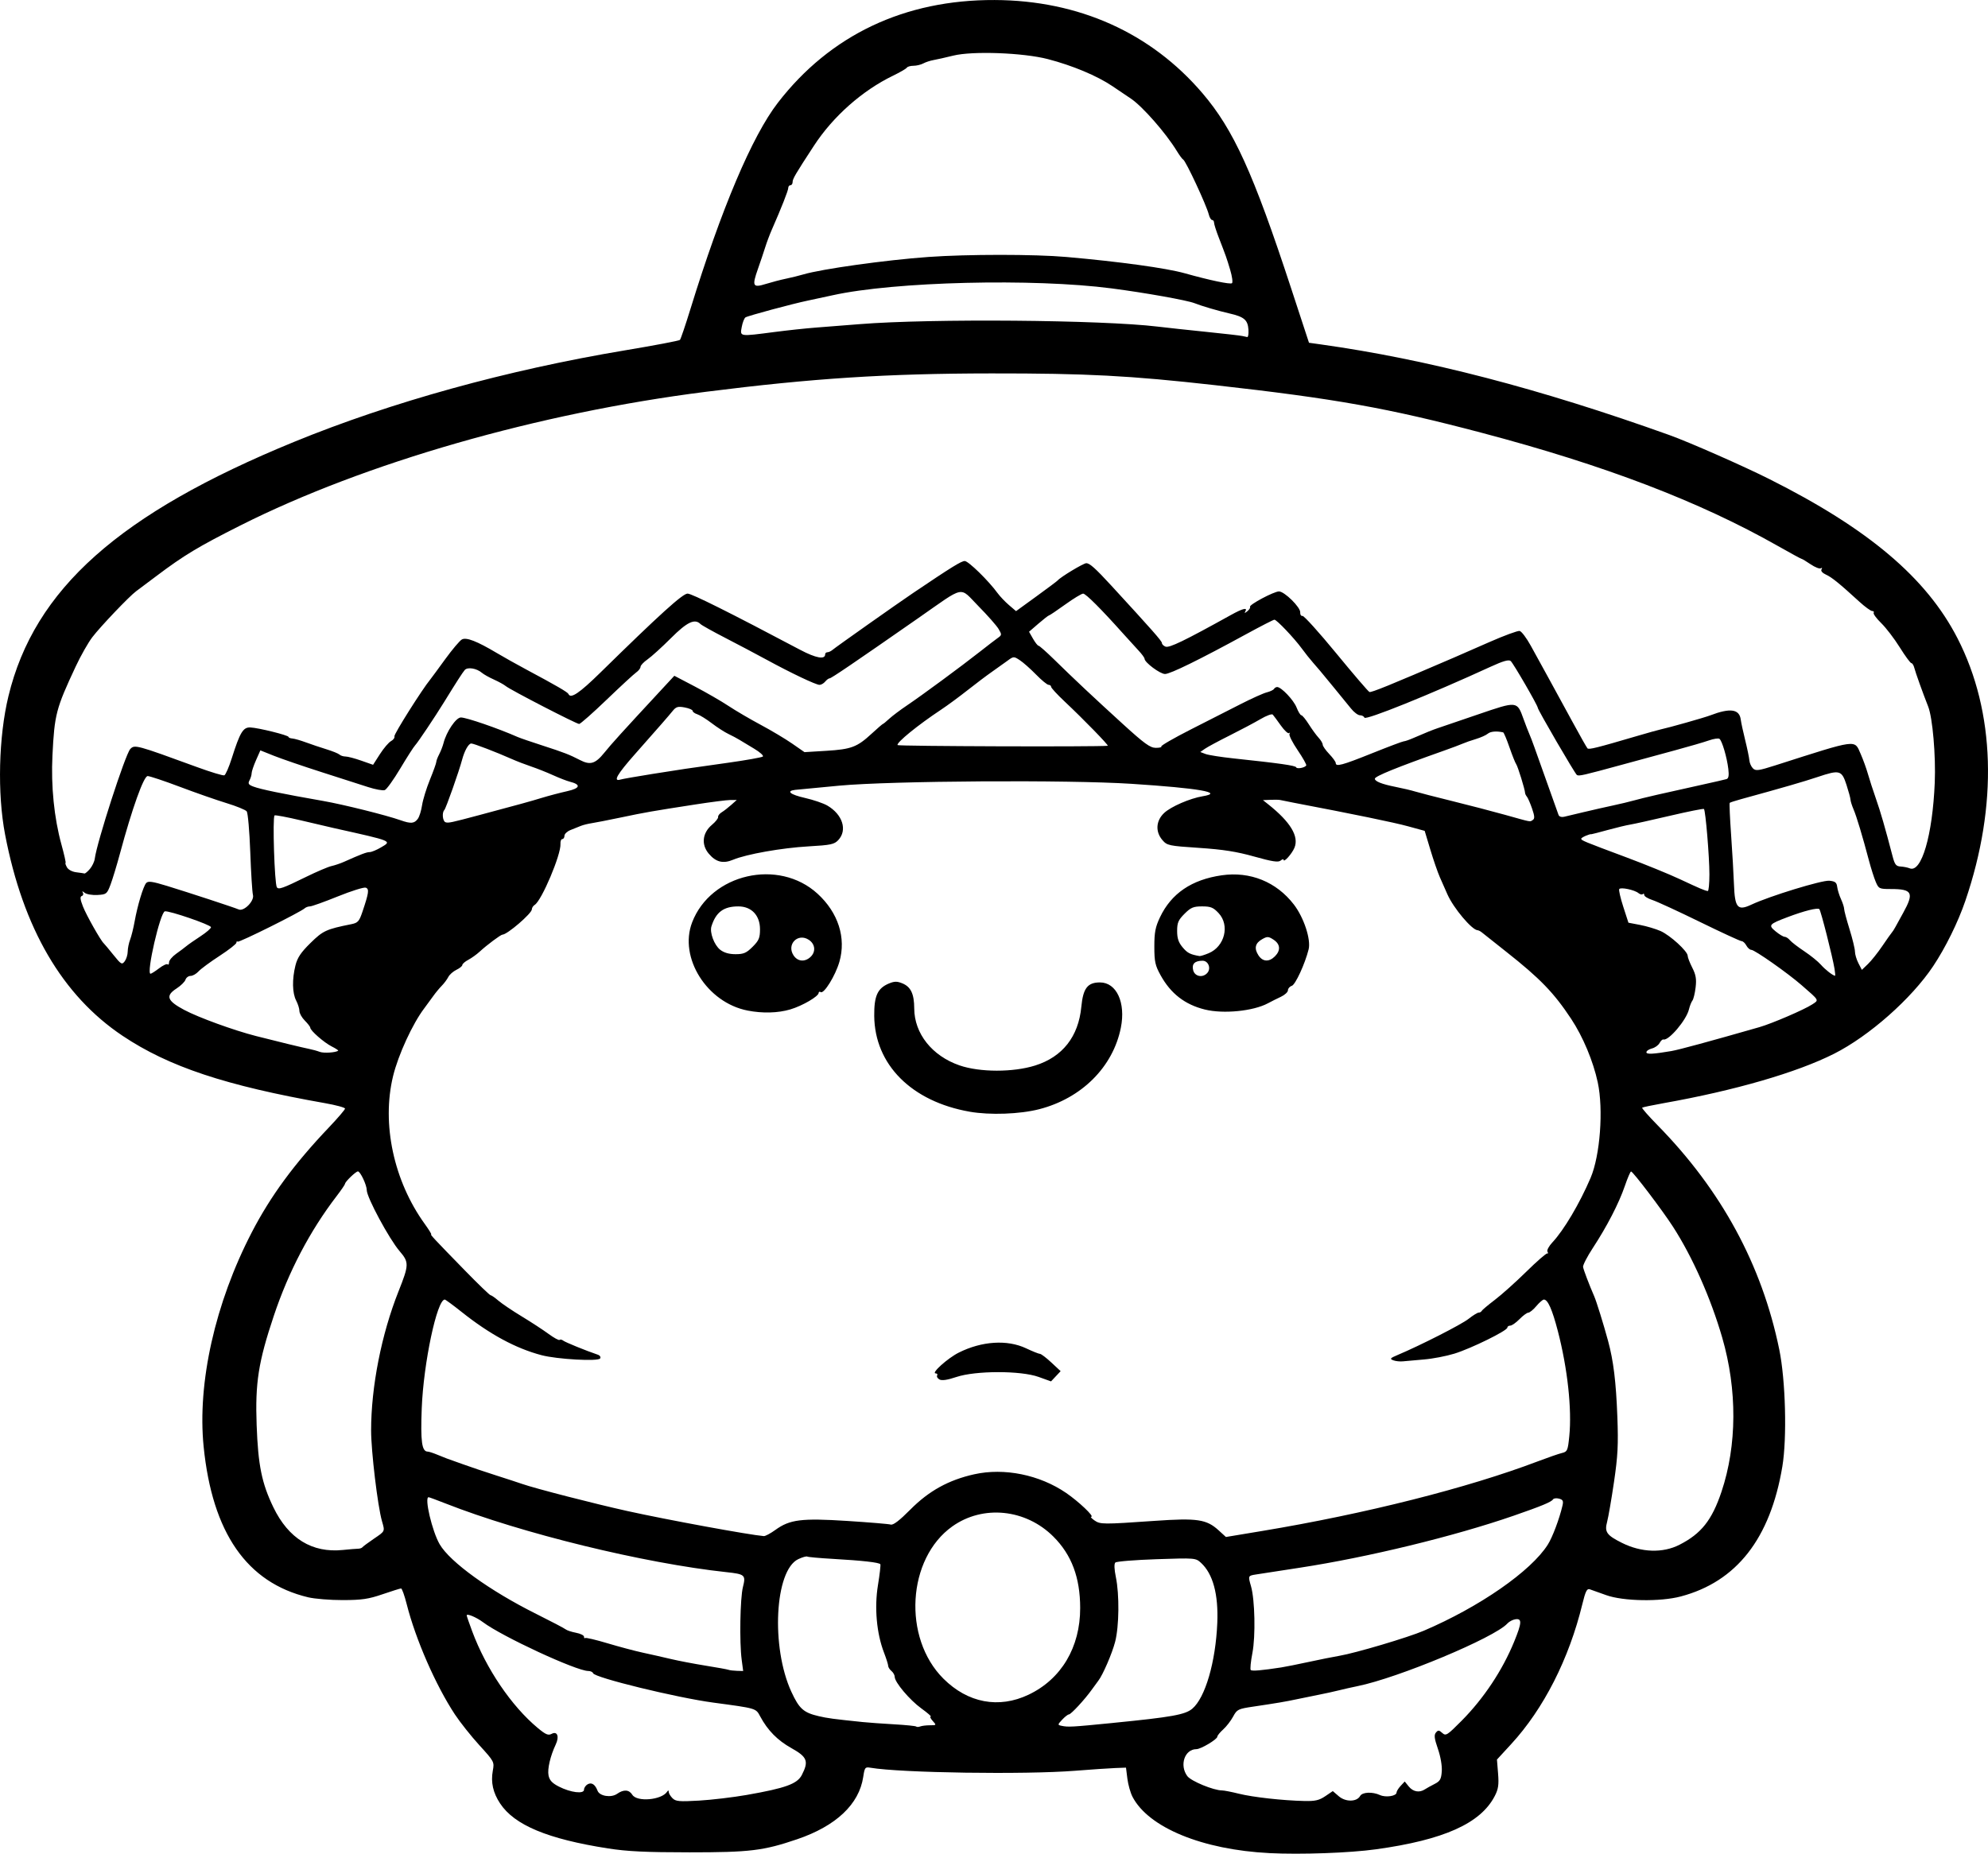 <?xml version="1.0" encoding="UTF-8" standalone="no"?>
<!-- Created with Inkscape (http://www.inkscape.org/) -->

<svg
   width="242.104mm"
   height="225.797mm"
   viewBox="0 0 242.104 225.797"
   version="1.1"
   id="svg5"
   xml:space="preserve"
   xmlns="http://www.w3.org/2000/svg"
   xmlns:svg="http://www.w3.org/2000/svg"><defs
     id="defs2" /><g
     id="layer1"
     transform="translate(65.177,-34.307)"><path
       style="fill:#000000;stroke-width:0.265"
       d="m 89.422,260.033 c -8.17,-0.409 -14.743,-3.115 -16.683,-6.867 -0.25,-0.483 -0.53,-1.478 -0.622,-2.211 l -0.168,-1.333 -1.317,0.049 c -0.725,0.027 -2.919,0.176 -4.876,0.331 -6.106,0.484 -21.242,0.261 -24.922,-0.368 -0.654,-0.112 -0.711,-0.039 -0.885,1.119 -0.5,3.331 -3.31,5.981 -8.057,7.595 -4.099,1.394 -5.739,1.593 -13.113,1.591 -5.309,-0.002 -7.574,-0.111 -9.922,-0.478 -7.337,-1.147 -11.383,-2.835 -13.131,-5.477 -0.86,-1.299 -1.146,-2.575 -0.89,-3.973 0.2,-1.093 0.182,-1.127 -1.634,-3.119 -1.01,-1.108 -2.352,-2.798 -2.983,-3.755 -2.338,-3.548 -4.782,-9.142 -5.865,-13.423 -0.267,-1.055 -0.576,-1.918 -0.686,-1.918 -0.11,0 -1.126,0.318 -2.256,0.706 -1.709,0.587 -2.525,0.707 -4.834,0.712 -1.528,0.003 -3.433,-0.15 -4.233,-0.342 -7.462,-1.785 -11.662,-7.842 -12.722,-18.348 -0.784,-7.774 1.399,-17.497 5.862,-26.107 2.299,-4.434 5.176,-8.348 9.399,-12.785 1.077,-1.131 1.958,-2.161 1.958,-2.288 0,-0.127 -1.101,-0.425 -2.447,-0.663 -12.092,-2.134 -19.012,-4.436 -24.638,-8.199 -7.346,-4.912 -12.13,-13.11 -14.316,-24.532 -0.955,-4.987 -0.787,-11.892 0.41,-16.841 3.152,-13.04 13.486,-22.243 34.775,-30.972 11.841,-4.855 25.971,-8.763 40.349,-11.161 3.565,-0.595 6.56,-1.164 6.655,-1.265 0.095,-0.101 0.668,-1.791 1.274,-3.755 3.775,-12.246 7.515,-21.073 10.65,-25.133 6.38,-8.263 15.44,-12.558 26.4,-12.513 10.227,0.041 19.019,3.985 25.309,11.352 3.795,4.445 6.185,9.705 10.803,23.781 l 2.17,6.615 1.43,0.2 c 12.925,1.81 26.628,5.373 42.44,11.036 2.41,0.863 8.947,3.74 12.171,5.357 12.078,6.056 19.153,12.04 22.932,19.395 4.603,8.959 4.944,20.324 0.96,31.989 -0.89,2.606 -2.41,5.692 -3.919,7.958 -2.638,3.959 -7.781,8.506 -12.073,10.673 -4.515,2.28 -12.09,4.477 -20.733,6.013 -1.382,0.246 -2.567,0.495 -2.632,0.553 -0.065,0.059 0.784,1.026 1.886,2.149 7.765,7.914 12.694,17.002 14.81,27.308 0.77,3.748 0.954,10.787 0.374,14.258 -1.466,8.768 -5.569,14.019 -12.364,15.822 -2.51,0.666 -7.024,0.587 -9.086,-0.159 -0.873,-0.316 -1.778,-0.637 -2.01,-0.715 -0.337,-0.112 -0.518,0.254 -0.893,1.798 -1.619,6.672 -4.71,12.757 -8.665,17.056 l -1.737,1.889 0.136,1.697 c 0.11,1.371 0.033,1.898 -0.402,2.741 -1.72,3.339 -6.204,5.351 -14.475,6.494 -3.219,0.445 -9.128,0.656 -12.965,0.464 z m -63.632,-7.091 c 4.695,-0.823 6.124,-1.341 6.68,-2.421 0.865,-1.68 0.668,-2.194 -1.253,-3.268 -1.71,-0.956 -2.9,-2.163 -3.815,-3.871 -0.539,-1.005 -0.427,-0.972 -5.713,-1.682 -4.474,-0.601 -14.458,-3.041 -14.637,-3.577 -0.05,-0.151 -0.317,-0.275 -0.593,-0.275 -1.434,0 -10.511,-4.208 -12.816,-5.942 -0.8,-0.601 -1.984,-1.096 -1.984,-0.829 0,0.079 0.3,0.95 0.668,1.936 1.702,4.569 4.782,9.111 7.983,11.776 0.972,0.809 1.28,0.939 1.696,0.716 0.686,-0.367 0.954,0.325 0.5,1.289 -0.666,1.414 -1.036,3 -0.88,3.778 0.118,0.59 0.439,0.938 1.248,1.352 1.444,0.739 3.073,0.941 3.073,0.381 0,-0.225 0.2,-0.52 0.445,-0.657 0.479,-0.268 0.912,0.017 1.206,0.793 0.248,0.656 1.653,0.878 2.371,0.375 0.805,-0.564 1.464,-0.524 1.861,0.113 0.565,0.905 3.557,0.644 4.234,-0.37 0.138,-0.206 0.196,-0.2 0.198,0.021 0.002,0.172 0.208,0.516 0.457,0.765 0.393,0.393 0.824,0.432 3.241,0.292 1.533,-0.089 4.157,-0.401 5.831,-0.694 z m 70.428,0.159 0.916,-0.622 0.736,0.633 c 0.826,0.711 2.185,0.692 2.592,-0.035 0.27,-0.483 1.487,-0.54 2.422,-0.114 0.712,0.324 2.016,0.121 2.016,-0.314 0,-0.149 0.224,-0.511 0.497,-0.805 l 0.497,-0.534 0.495,0.611 c 0.522,0.645 1.29,0.784 1.95,0.351 0.218,-0.143 0.754,-0.441 1.191,-0.661 0.67,-0.339 0.807,-0.579 0.876,-1.54 0.048,-0.671 -0.145,-1.795 -0.472,-2.74 -0.432,-1.249 -0.486,-1.684 -0.243,-1.977 0.268,-0.323 0.377,-0.317 0.777,0.045 0.433,0.392 0.597,0.287 2.372,-1.505 2.686,-2.713 4.959,-6.138 6.382,-9.619 0.937,-2.292 0.97,-2.841 0.164,-2.729 -0.327,0.045 -0.774,0.28 -0.992,0.521 -1.557,1.719 -13.301,6.626 -18.256,7.629 -0.655,0.132 -1.667,0.361 -2.249,0.507 -0.582,0.147 -1.713,0.394 -2.514,0.551 -0.8,0.156 -1.991,0.399 -2.646,0.54 -1.336,0.287 -2.415,0.47 -5.271,0.893 -1.857,0.275 -1.991,0.341 -2.462,1.217 -0.274,0.509 -0.819,1.214 -1.211,1.566 -0.392,0.352 -0.713,0.747 -0.713,0.879 0,0.323 -2.006,1.521 -2.55,1.522 -1.429,0.004 -2.087,1.957 -1.106,3.281 0.456,0.615 3.204,1.747 4.24,1.747 0.242,0 1.163,0.18 2.045,0.4 1.712,0.426 5.332,0.829 7.984,0.887 1.299,0.029 1.797,-0.086 2.533,-0.586 z m -48.14,-8.639 c 0.796,0 0.803,-0.011 0.334,-0.529 -0.263,-0.291 -0.373,-0.529 -0.243,-0.529 0.13,0 -0.382,-0.446 -1.137,-0.992 -1.427,-1.031 -3.25,-3.194 -3.25,-3.854 0,-0.209 -0.179,-0.529 -0.397,-0.71 -0.218,-0.181 -0.397,-0.461 -0.397,-0.623 0,-0.161 -0.23,-0.891 -0.511,-1.621 -0.901,-2.343 -1.182,-5.476 -0.735,-8.207 0.214,-1.31 0.346,-2.457 0.292,-2.549 -0.128,-0.219 -2.182,-0.451 -5.793,-0.656 -1.601,-0.091 -2.998,-0.217 -3.106,-0.28 -0.108,-0.063 -0.602,0.078 -1.1,0.314 -2.864,1.359 -3.346,10.725 -0.833,16.165 0.95,2.057 1.482,2.531 3.318,2.959 1.095,0.255 1.733,0.341 5.348,0.717 0.686,0.071 2.408,0.196 3.828,0.276 1.42,0.081 2.639,0.203 2.708,0.273 0.07,0.07 0.292,0.064 0.493,-0.014 0.201,-0.077 0.732,-0.141 1.179,-0.141 z m 22.295,-0.289 c 7.137,-0.706 8.783,-1 9.644,-1.725 1.582,-1.331 2.853,-5.687 3.051,-10.456 0.145,-3.49 -0.528,-5.974 -1.979,-7.311 -0.654,-0.603 -0.714,-0.608 -5.424,-0.448 -2.619,0.089 -4.876,0.271 -5.014,0.406 -0.159,0.155 -0.134,0.812 0.066,1.782 0.44,2.13 0.397,5.98 -0.088,7.866 -0.363,1.412 -1.504,4.054 -2.052,4.752 -0.114,0.146 -0.471,0.634 -0.794,1.086 -0.857,1.201 -2.535,3.015 -2.788,3.015 -0.121,0 -0.489,0.287 -0.818,0.638 -0.556,0.592 -0.564,0.645 -0.112,0.741 0.852,0.18 1.183,0.162 6.307,-0.344 z m -10.285,-3.438 c 3.983,-1.895 6.288,-5.769 6.282,-10.56 -0.004,-3.712 -1.039,-6.472 -3.257,-8.69 -3.375,-3.376 -8.579,-3.903 -12.313,-1.249 -5.504,3.913 -6.071,13.577 -1.089,18.544 2.981,2.971 6.748,3.681 10.377,1.955 z m -34.942,-4.27 c -0.281,-2.121 -0.189,-7.484 0.152,-8.838 0.37,-1.469 0.254,-1.574 -2.004,-1.817 -10.071,-1.086 -24.953,-4.726 -34.222,-8.371 -1.059,-0.416 -1.982,-0.757 -2.051,-0.757 -0.546,0 0.429,4.15 1.345,5.729 1.257,2.166 6.12,5.674 11.759,8.485 1.819,0.907 3.432,1.753 3.585,1.88 0.153,0.127 0.718,0.314 1.257,0.416 0.539,0.101 0.979,0.317 0.979,0.48 0,0.163 0.061,0.235 0.136,0.161 0.075,-0.075 1.295,0.211 2.712,0.636 1.417,0.425 3.35,0.939 4.296,1.143 0.946,0.204 2.494,0.554 3.44,0.779 0.946,0.224 2.851,0.588 4.233,0.809 1.382,0.221 2.633,0.448 2.778,0.505 0.146,0.057 0.607,0.113 1.026,0.125 l 0.762,0.021 -0.183,-1.383 z m 65.732,0.946 c 0.509,-0.079 1.998,-0.376 3.307,-0.661 1.31,-0.285 2.997,-0.623 3.751,-0.751 1.973,-0.336 8.348,-2.229 10.272,-3.051 6.796,-2.903 13.062,-7.253 15.109,-10.49 0.573,-0.905 1.413,-3.139 1.789,-4.753 0.132,-0.568 0.054,-0.726 -0.421,-0.85 -0.321,-0.084 -0.651,-0.043 -0.734,0.092 -0.194,0.314 -1.398,0.813 -4.801,1.991 -7.245,2.508 -17.748,5.062 -26.023,6.33 -2.474,0.379 -4.885,0.751 -5.358,0.826 -0.962,0.154 -0.963,0.155 -0.594,1.438 0.473,1.646 0.565,6.072 0.169,8.123 -0.203,1.049 -0.294,1.982 -0.203,2.075 0.152,0.154 1.332,0.053 3.737,-0.318 z m -112.448,-14.455 c 0.218,-0.002 0.456,-0.083 0.529,-0.18 0.073,-0.097 0.698,-0.561 1.389,-1.031 1.395,-0.949 1.36,-0.872 0.992,-2.152 -0.522,-1.819 -1.323,-8.513 -1.322,-11.045 0.002,-5.332 1.26,-11.717 3.339,-16.946 1.286,-3.234 1.294,-3.538 0.125,-4.902 -1.266,-1.478 -3.992,-6.541 -3.993,-7.417 -7.2e-4,-0.624 -0.784,-2.289 -1.077,-2.289 -0.255,0 -1.569,1.264 -1.569,1.509 0,0.089 -0.464,0.768 -1.032,1.509 -3.254,4.248 -5.84,9.18 -7.645,14.58 -1.878,5.618 -2.277,8.159 -2.088,13.309 0.179,4.902 0.625,7.089 2.039,10.013 1.845,3.813 4.718,5.577 8.461,5.194 0.8,-0.082 1.634,-0.15 1.852,-0.153 z m 160.927,-0.484 c 2.651,-1.352 3.951,-2.993 5.112,-6.451 1.898,-5.654 1.93,-12.442 0.089,-18.785 -1.398,-4.817 -3.61,-9.802 -5.988,-13.494 -1.295,-2.011 -4.87,-6.723 -5.112,-6.738 -0.082,-0.005 -0.425,0.794 -0.762,1.777 -0.722,2.108 -2.173,4.917 -3.903,7.558 -0.685,1.046 -1.216,2.08 -1.18,2.298 0.059,0.358 0.762,2.207 1.359,3.572 0.275,0.629 1.132,3.389 1.684,5.424 0.662,2.441 0.971,4.969 1.133,9.26 0.128,3.391 0.057,4.765 -0.41,7.938 -0.311,2.11 -0.688,4.295 -0.839,4.855 -0.332,1.233 -0.054,1.627 1.808,2.557 2.366,1.183 4.973,1.268 7.008,0.23 z M 29.251,220.665 c 1.756,-1.272 3.173,-1.449 8.738,-1.094 2.676,0.171 5.067,0.37 5.312,0.443 0.301,0.089 1.074,-0.502 2.381,-1.822 2.257,-2.278 4.666,-3.61 7.787,-4.304 3.658,-0.814 7.958,0.06 11.192,2.274 1.53,1.048 3.483,2.901 3.057,2.901 -0.134,0 0.039,0.197 0.383,0.439 0.712,0.499 1.019,0.501 7.339,0.061 5.186,-0.362 6.316,-0.194 7.793,1.155 l 0.886,0.809 4.37,-0.726 c 12.591,-2.091 25.073,-5.243 33.607,-8.485 1.237,-0.47 2.564,-0.929 2.95,-1.021 0.652,-0.155 0.714,-0.297 0.889,-2.044 0.33,-3.286 -0.212,-8.267 -1.394,-12.81 -0.684,-2.63 -1.218,-3.836 -1.699,-3.836 -0.138,0 -0.552,0.357 -0.919,0.794 -0.367,0.437 -0.806,0.797 -0.975,0.801 -0.169,0.004 -0.654,0.361 -1.079,0.794 -0.424,0.433 -0.93,0.786 -1.124,0.786 -0.194,0 -0.353,0.109 -0.353,0.242 0,0.374 -4.414,2.544 -6.447,3.17 -0.999,0.307 -2.666,0.627 -3.704,0.71 -1.038,0.083 -2.185,0.185 -2.548,0.227 -0.364,0.042 -0.9,-0.014 -1.191,-0.125 -0.461,-0.175 -0.393,-0.259 0.529,-0.648 2.795,-1.18 7.772,-3.715 8.635,-4.399 0.531,-0.421 1.088,-0.765 1.237,-0.765 0.149,0 0.31,-0.089 0.359,-0.198 0.049,-0.109 0.769,-0.716 1.602,-1.349 0.833,-0.633 2.559,-2.179 3.836,-3.435 1.278,-1.256 2.421,-2.254 2.541,-2.216 0.12,0.037 0.136,-0.064 0.036,-0.226 -0.1,-0.162 0.172,-0.671 0.603,-1.131 1.396,-1.488 3.313,-4.727 4.647,-7.848 1.163,-2.722 1.584,-8.329 0.874,-11.642 -0.551,-2.574 -1.804,-5.567 -3.235,-7.729 -2.114,-3.195 -3.781,-4.919 -7.906,-8.175 -1.455,-1.149 -2.79,-2.208 -2.965,-2.353 -0.176,-0.145 -0.414,-0.268 -0.529,-0.273 -0.691,-0.031 -2.932,-2.696 -3.671,-4.365 -0.255,-0.577 -0.674,-1.525 -0.93,-2.107 -0.256,-0.582 -0.775,-2.087 -1.153,-3.345 l -0.688,-2.287 -2.043,-0.56 c -1.698,-0.466 -6.564,-1.468 -13.949,-2.875 -0.728,-0.139 -1.442,-0.283 -1.587,-0.32 -0.146,-0.038 -0.681,-0.05 -1.191,-0.028 l -0.926,0.04 0.661,0.526 c 2.689,2.137 3.748,3.895 3.176,5.274 -0.309,0.746 -1.324,1.871 -1.324,1.467 0,-0.113 -0.165,-0.069 -0.367,0.099 -0.282,0.234 -1.022,0.121 -3.212,-0.494 -2.14,-0.601 -3.802,-0.862 -6.711,-1.055 -3.681,-0.244 -3.894,-0.289 -4.461,-0.943 -0.887,-1.023 -0.801,-2.369 0.211,-3.315 0.826,-0.772 3.144,-1.776 4.69,-2.033 2.652,-0.44 -0.433,-0.978 -8.672,-1.513 -7.736,-0.502 -29.206,-0.367 -35.586,0.224 -2.619,0.243 -5.034,0.473 -5.365,0.512 -1.155,0.136 -0.622,0.575 1.204,0.989 1.012,0.23 2.23,0.646 2.708,0.926 1.861,1.09 2.463,2.996 1.329,4.204 -0.489,0.521 -0.917,0.611 -3.631,0.766 -3.248,0.186 -7.551,0.948 -9.172,1.625 -1.229,0.513 -2.101,0.295 -2.976,-0.745 -0.929,-1.105 -0.77,-2.525 0.393,-3.504 0.447,-0.376 0.786,-0.806 0.753,-0.955 -0.033,-0.149 0.165,-0.409 0.44,-0.577 0.275,-0.168 0.798,-0.574 1.163,-0.901 l 0.664,-0.595 -0.766,0.001 c -0.421,8e-4 -2.374,0.25 -4.338,0.555 -5.299,0.821 -5.963,0.937 -8.996,1.573 -1.528,0.32 -3.135,0.635 -3.572,0.7 -0.437,0.065 -1.032,0.214 -1.323,0.331 -0.291,0.117 -0.857,0.345 -1.257,0.505 -0.4,0.161 -0.728,0.473 -0.728,0.694 0,0.221 -0.118,0.403 -0.262,0.403 -0.144,0 -0.245,0.268 -0.224,0.595 0.082,1.288 -2.293,6.904 -3.138,7.421 -0.19,0.116 -0.346,0.361 -0.346,0.543 0,0.494 -3.005,3.081 -3.579,3.081 -0.207,0 -1.915,1.275 -2.771,2.068 -0.364,0.337 -0.989,0.786 -1.389,0.999 -0.4,0.212 -0.728,0.496 -0.728,0.63 0,0.134 -0.324,0.399 -0.72,0.589 -0.396,0.19 -0.842,0.585 -0.992,0.879 -0.15,0.294 -0.51,0.775 -0.801,1.07 -0.291,0.295 -0.767,0.873 -1.058,1.285 -0.291,0.412 -0.767,1.062 -1.058,1.445 -1.428,1.876 -3.181,5.687 -3.809,8.281 -1.409,5.816 0.086,12.772 3.872,18.011 0.499,0.691 0.848,1.257 0.774,1.257 -0.159,0 0.342,0.536 4.163,4.453 1.586,1.626 2.966,2.955 3.068,2.955 0.101,0 0.53,0.298 0.953,0.662 0.423,0.364 1.702,1.228 2.842,1.918 1.14,0.691 2.61,1.651 3.267,2.134 0.657,0.483 1.261,0.811 1.342,0.73 0.082,-0.081 0.278,-0.043 0.437,0.084 0.251,0.202 2.797,1.239 4.208,1.714 0.274,0.092 0.4,0.291 0.293,0.463 -0.236,0.381 -5.249,0.1 -7.141,-0.401 -3.147,-0.833 -6.293,-2.535 -9.712,-5.254 -1.052,-0.837 -1.982,-1.521 -2.066,-1.521 -0.951,-0.002 -2.591,7.735 -2.806,13.24 -0.158,4.057 0.011,5.281 0.729,5.281 0.145,0 0.679,0.173 1.186,0.385 0.507,0.212 1.009,0.412 1.116,0.446 0.106,0.033 0.968,0.341 1.913,0.684 0.946,0.343 2.791,0.965 4.101,1.382 1.31,0.417 2.738,0.884 3.175,1.038 1.554,0.547 8.796,2.413 12.832,3.306 4.793,1.061 14.857,2.91 16.605,3.051 0.183,0.015 0.817,-0.324 1.409,-0.752 z m 19.981,-18.325 c -0.239,-0.134 -0.365,-0.355 -0.281,-0.491 0.084,-0.137 0.003,-0.248 -0.18,-0.248 -0.6,0 1.462,-1.856 2.816,-2.534 2.807,-1.406 5.91,-1.604 8.197,-0.522 0.785,0.371 1.544,0.675 1.686,0.675 0.142,0 0.768,0.474 1.389,1.054 l 1.131,1.054 -0.585,0.623 -0.585,0.623 -1.516,-0.545 c -2.173,-0.781 -7.673,-0.775 -10.016,0.011 -1.093,0.367 -1.763,0.465 -2.056,0.301 z m 3.678,-32.618 c -7.079,-1.242 -11.562,-5.739 -11.621,-11.658 -0.024,-2.439 0.396,-3.372 1.78,-3.954 0.671,-0.282 0.993,-0.287 1.634,-0.026 1.044,0.425 1.45,1.28 1.458,3.066 0.014,3.06 2.176,5.778 5.512,6.93 2.475,0.854 6.526,0.861 9.216,0.015 3.334,-1.048 5.274,-3.517 5.621,-7.152 0.216,-2.257 0.759,-2.968 2.268,-2.968 2.025,0 3.159,2.465 2.544,5.528 -0.96,4.78 -4.783,8.591 -9.946,9.916 -2.362,0.606 -6.001,0.736 -8.467,0.304 z M 25.849,157.398 c -4.939,-0.973 -8.378,-6.45 -6.739,-10.732 2.272,-5.938 10.533,-7.832 15.271,-3.501 2.527,2.31 3.512,5.385 2.662,8.311 -0.488,1.68 -1.875,3.925 -2.273,3.68 -0.136,-0.084 -0.248,-0.043 -0.248,0.092 0,0.422 -1.978,1.577 -3.449,2.014 -1.509,0.448 -3.395,0.498 -5.223,0.138 z m 7.659,-6.507 c 0.694,-0.628 0.609,-1.585 -0.188,-2.107 -1.333,-0.874 -2.735,0.557 -1.857,1.896 0.492,0.75 1.351,0.839 2.046,0.211 z m -7.03,-1.255 c 0.767,-0.767 0.9,-1.083 0.9,-2.137 0,-1.69 -1.037,-2.784 -2.639,-2.784 -1.789,0 -2.726,0.695 -3.275,2.428 -0.236,0.745 0.336,2.28 1.063,2.852 0.46,0.362 1.08,0.541 1.869,0.541 0.991,0 1.327,-0.145 2.081,-0.9 z m 55.073,7.641 c -2.432,-0.606 -4.149,-1.936 -5.385,-4.17 -0.663,-1.198 -0.764,-1.66 -0.765,-3.497 -7.9e-4,-1.735 0.123,-2.379 0.689,-3.572 1.375,-2.898 3.855,-4.584 7.518,-5.112 3.459,-0.498 6.657,0.797 8.784,3.558 1.219,1.583 2.1,4.263 1.798,5.467 -0.443,1.766 -1.612,4.301 -2.046,4.439 -0.26,0.082 -0.472,0.326 -0.472,0.542 0,0.216 -0.387,0.573 -0.86,0.794 -0.473,0.221 -1.177,0.574 -1.565,0.784 -1.776,0.963 -5.441,1.328 -7.695,0.766 z m 0.32,-4.48 c 0.464,-0.559 0.089,-1.469 -0.603,-1.464 -0.952,0.007 -1.33,0.392 -1.137,1.158 0.197,0.785 1.197,0.96 1.74,0.306 z m 8.213,-1.997 c 0.725,-0.725 0.663,-1.487 -0.163,-2.029 -0.62,-0.406 -0.764,-0.413 -1.387,-0.063 -0.859,0.482 -1.006,1.125 -0.45,1.973 0.515,0.786 1.287,0.832 2,0.119 z m -8.067,-0.381 c 1.955,-0.817 2.598,-3.401 1.214,-4.883 -0.648,-0.694 -0.961,-0.822 -2.011,-0.822 -1.061,0 -1.375,0.132 -2.143,0.9 -0.758,0.758 -0.9,1.088 -0.9,2.096 0,0.895 0.169,1.398 0.67,1.994 0.581,0.69 0.913,0.862 2.05,1.06 0.114,0.02 0.617,-0.135 1.119,-0.345 z m -106.01,11.872 c 0.05,-0.041 -0.307,-0.275 -0.794,-0.521 -0.928,-0.468 -2.604,-1.935 -2.604,-2.279 0,-0.11 -0.298,-0.498 -0.661,-0.862 -0.364,-0.364 -0.661,-0.891 -0.661,-1.172 0,-0.281 -0.178,-0.852 -0.395,-1.269 -0.475,-0.911 -0.51,-2.589 -0.089,-4.279 0.238,-0.954 0.662,-1.588 1.833,-2.737 1.528,-1.5 1.906,-1.675 4.976,-2.292 0.793,-0.16 0.954,-0.339 1.347,-1.504 0.782,-2.319 0.846,-2.775 0.411,-2.942 -0.218,-0.084 -1.749,0.395 -3.403,1.064 -1.653,0.669 -3.18,1.216 -3.393,1.216 -0.213,0 -0.501,0.103 -0.639,0.229 -0.521,0.475 -8.026,4.211 -8.17,4.067 -0.083,-0.083 -0.151,-0.027 -0.151,0.124 0,0.151 -0.926,0.876 -2.057,1.611 -1.131,0.735 -2.281,1.584 -2.555,1.886 -0.274,0.302 -0.709,0.55 -0.968,0.55 -0.259,0 -0.538,0.208 -0.622,0.463 -0.083,0.255 -0.575,0.737 -1.093,1.072 -1.374,0.888 -1.155,1.494 0.944,2.611 1.732,0.922 6.034,2.487 8.731,3.177 2.625,0.672 5.674,1.411 6.451,1.565 0.419,0.083 1.015,0.248 1.323,0.366 0.479,0.184 1.956,0.089 2.239,-0.145 z m 162.392,0.037 c 0.9,-0.154 4.627,-1.167 10.687,-2.905 1.526,-0.438 5.466,-2.133 6.433,-2.769 0.841,-0.553 0.913,-0.424 -1.301,-2.352 -1.701,-1.481 -5.706,-4.294 -6.115,-4.295 -0.177,-2.9e-4 -0.449,-0.239 -0.605,-0.53 -0.156,-0.291 -0.415,-0.529 -0.575,-0.529 -0.161,0 -2.448,-1.055 -5.084,-2.345 -2.635,-1.29 -5.238,-2.49 -5.784,-2.666 -0.546,-0.176 -0.992,-0.451 -0.992,-0.609 0,-0.158 -0.078,-0.21 -0.174,-0.114 -0.096,0.096 -0.331,0.044 -0.522,-0.114 -0.481,-0.399 -2.188,-0.758 -2.351,-0.494 -0.074,0.119 0.149,1.089 0.494,2.155 l 0.628,1.939 1.425,0.273 c 0.784,0.15 1.902,0.483 2.484,0.74 1.17,0.516 3.307,2.469 3.307,3.021 0,0.194 0.252,0.846 0.56,1.45 0.438,0.859 0.527,1.381 0.406,2.399 -0.085,0.715 -0.261,1.437 -0.391,1.604 -0.13,0.166 -0.321,0.653 -0.424,1.08 -0.311,1.297 -2.482,3.852 -3.107,3.657 -0.112,-0.035 -0.322,0.16 -0.469,0.433 -0.146,0.273 -0.566,0.572 -0.934,0.664 -0.368,0.092 -0.668,0.3 -0.668,0.462 0,0.271 0.838,0.229 3.071,-0.154 z m 19.838,-10.006 c -0.25,-1.515 -1.668,-7.091 -1.849,-7.272 -0.206,-0.206 -1.866,0.212 -3.884,0.977 -2.268,0.859 -2.361,0.972 -1.433,1.736 0.437,0.36 0.928,0.654 1.092,0.655 0.164,8e-4 0.453,0.187 0.641,0.415 0.189,0.227 0.975,0.833 1.748,1.346 0.773,0.513 1.682,1.25 2.021,1.637 0.517,0.591 1.411,1.291 1.724,1.351 0.045,0.009 0.019,-0.371 -0.059,-0.844 z m -204.042,-0.065 c 0.476,-0.363 0.944,-0.581 1.041,-0.485 0.096,0.096 0.175,-0.015 0.175,-0.248 0,-0.233 0.387,-0.697 0.86,-1.033 0.473,-0.335 1.038,-0.76 1.257,-0.944 0.218,-0.184 0.99,-0.721 1.714,-1.194 0.724,-0.473 1.298,-0.973 1.274,-1.11 -0.051,-0.296 -5.066,-2.018 -5.613,-1.928 -0.565,0.093 -2.293,7.603 -1.749,7.603 0.097,0 0.566,-0.297 1.042,-0.66 z m 209.873,-2.735 c 0.56,-0.825 1.079,-1.559 1.154,-1.632 0.075,-0.073 0.266,-0.37 0.424,-0.661 0.159,-0.291 0.585,-1.065 0.947,-1.72 1.357,-2.455 1.124,-2.91 -1.487,-2.91 -1.414,0 -1.492,-0.036 -1.845,-0.86 -0.202,-0.473 -0.573,-1.634 -0.824,-2.58 -0.81,-3.057 -1.516,-5.404 -1.882,-6.258 -0.197,-0.459 -0.366,-0.994 -0.375,-1.191 -0.01,-0.196 -0.231,-1.012 -0.491,-1.812 -0.577,-1.773 -0.833,-1.844 -3.483,-0.955 -1.704,0.571 -4.226,1.302 -9.343,2.706 -0.713,0.196 -1.34,0.399 -1.393,0.453 -0.053,0.053 0.023,1.812 0.171,3.907 0.147,2.096 0.303,4.793 0.346,5.994 0.103,2.892 0.44,3.289 2.123,2.498 2.211,-1.039 8.601,-3 9.497,-2.913 0.704,0.068 0.888,0.211 0.953,0.745 0.045,0.364 0.253,1.037 0.463,1.495 0.21,0.459 0.382,0.994 0.382,1.191 2e-5,0.196 0.296,1.309 0.657,2.474 0.362,1.164 0.659,2.39 0.661,2.725 0.002,0.335 0.192,0.973 0.423,1.418 l 0.419,0.809 0.743,-0.712 c 0.409,-0.392 1.201,-1.387 1.761,-2.212 z m -213.693,0.7 c 0.005,-0.391 0.136,-1.046 0.293,-1.455 0.157,-0.41 0.402,-1.4 0.546,-2.2 0.353,-1.967 1.052,-4.292 1.413,-4.699 0.235,-0.266 0.749,-0.195 2.532,0.351 2.629,0.805 8.141,2.615 8.736,2.868 0.642,0.273 1.929,-1.046 1.732,-1.774 -0.087,-0.32 -0.234,-2.666 -0.327,-5.213 -0.093,-2.547 -0.288,-4.78 -0.433,-4.963 -0.145,-0.183 -1.252,-0.634 -2.46,-1.003 -1.208,-0.369 -3.762,-1.261 -5.674,-1.983 -1.913,-0.722 -3.681,-1.312 -3.929,-1.312 -0.48,0 -1.893,3.951 -3.36,9.393 -0.392,1.455 -0.916,3.182 -1.163,3.836 -0.43,1.139 -0.5,1.193 -1.595,1.256 -0.63,0.036 -1.329,-0.083 -1.553,-0.265 -0.272,-0.22 -0.346,-0.227 -0.223,-0.022 0.102,0.169 0.043,0.355 -0.13,0.413 -0.231,0.077 -0.192,0.419 0.145,1.279 0.418,1.066 2.164,4.16 2.53,4.482 0.083,0.073 0.609,0.703 1.17,1.401 0.945,1.176 1.047,1.234 1.381,0.794 0.198,-0.261 0.364,-0.795 0.369,-1.186 z M 143,140.812 c -2.4e-4,-2.16 -0.469,-7.767 -0.665,-7.964 -0.063,-0.063 -1.934,0.311 -4.157,0.832 -2.223,0.521 -4.399,1.003 -4.835,1.072 -0.437,0.069 -1.66,0.363 -2.718,0.653 -1.059,0.291 -1.951,0.522 -1.984,0.514 -0.22,-0.052 -1.25,0.398 -1.25,0.546 0,0.215 0.225,0.308 5.556,2.299 2.256,0.842 5.173,2.034 6.482,2.648 2.442,1.145 3.028,1.393 3.373,1.43 0.109,0.011 0.198,-0.902 0.198,-2.03 z m -170.927,0.32 c 1.311,-0.643 2.711,-1.24 3.113,-1.329 0.402,-0.088 1.087,-0.32 1.524,-0.515 2.089,-0.935 2.757,-1.188 3.134,-1.188 0.224,0 0.843,-0.257 1.375,-0.57 1.356,-0.8 1.493,-0.744 -5.699,-2.346 -0.509,-0.113 -2.323,-0.538 -4.03,-0.943 -1.707,-0.405 -3.162,-0.678 -3.233,-0.607 -0.26,0.26 -0.002,8.29 0.28,8.747 0.197,0.318 0.714,0.136 3.536,-1.248 z m -26.301,-0.981 c 0.281,-0.327 0.548,-0.893 0.594,-1.257 0.247,-1.971 3.716,-12.696 4.317,-13.343 0.529,-0.57 0.716,-0.52 8.152,2.2 1.665,0.609 3.153,1.058 3.307,0.998 0.154,-0.06 0.559,-0.987 0.9,-2.06 1.013,-3.19 1.385,-3.808 2.271,-3.771 0.984,0.041 4.65,0.952 4.65,1.155 0,0.085 0.208,0.171 0.463,0.19 0.255,0.019 0.999,0.232 1.654,0.474 0.655,0.241 1.786,0.622 2.513,0.845 0.728,0.224 1.436,0.512 1.574,0.641 0.138,0.129 0.469,0.234 0.734,0.234 0.266,0 1.129,0.227 1.919,0.505 l 1.437,0.505 0.839,-1.307 c 0.461,-0.719 1.069,-1.43 1.351,-1.581 0.282,-0.151 0.466,-0.413 0.41,-0.583 -0.081,-0.242 3.38,-5.729 4.372,-6.932 0.12,-0.146 0.928,-1.243 1.795,-2.438 0.867,-1.195 1.791,-2.288 2.053,-2.429 0.542,-0.29 1.836,0.214 4.259,1.658 0.815,0.486 2.435,1.393 3.599,2.016 3.611,1.931 5.024,2.75 5.115,2.968 0.264,0.627 1.315,-0.08 3.921,-2.635 7.185,-7.048 9.992,-9.591 10.585,-9.591 0.515,0 5.149,2.314 13.693,6.838 1.945,1.03 3.066,1.232 3.066,0.553 0,-0.136 0.124,-0.247 0.276,-0.247 0.152,0 0.42,-0.122 0.595,-0.27 0.442,-0.374 7.903,-5.642 9.845,-6.952 4.669,-3.149 5.863,-3.888 6.282,-3.889 0.444,-10e-4 2.898,2.397 3.993,3.901 0.291,0.4 0.918,1.059 1.392,1.465 l 0.863,0.738 2.466,-1.789 c 1.356,-0.984 2.525,-1.859 2.598,-1.946 0.358,-0.425 3.148,-2.106 3.494,-2.106 0.406,0 1.118,0.637 2.995,2.678 5.03,5.472 6.211,6.812 6.211,7.048 0,0.149 0.196,0.347 0.436,0.439 0.466,0.179 2.288,-0.703 7.95,-3.845 1.472,-0.817 2.087,-0.968 1.765,-0.432 -0.137,0.227 -0.06,0.218 0.246,-0.03 0.245,-0.198 0.395,-0.442 0.334,-0.54 -0.153,-0.247 2.907,-1.877 3.524,-1.877 0.67,0 2.638,1.944 2.587,2.555 -0.022,0.268 0.103,0.46 0.278,0.426 0.176,-0.034 2.021,2.011 4.101,4.544 2.08,2.534 3.901,4.658 4.046,4.721 0.223,0.097 2.424,-0.798 10.319,-4.198 0.582,-0.251 2.522,-1.1 4.311,-1.887 1.789,-0.787 3.439,-1.394 3.667,-1.348 0.228,0.046 0.84,0.857 1.359,1.803 0.52,0.946 1.502,2.732 2.182,3.969 0.68,1.237 1.98,3.618 2.889,5.292 0.908,1.673 1.732,3.129 1.829,3.234 0.17,0.183 1.09,-0.046 6.119,-1.524 1.237,-0.363 2.487,-0.712 2.778,-0.775 1.085,-0.234 5.319,-1.433 6.053,-1.714 2.433,-0.932 3.557,-0.774 3.721,0.523 0.045,0.359 0.289,1.486 0.541,2.505 0.252,1.019 0.479,2.12 0.506,2.448 0.026,0.328 0.222,0.768 0.435,0.979 0.338,0.334 0.689,0.286 2.768,-0.379 10.08,-3.223 9.572,-3.154 10.345,-1.394 0.304,0.691 0.703,1.793 0.888,2.447 0.185,0.655 0.621,2.002 0.969,2.995 0.57,1.624 1.124,3.542 2.041,7.059 0.259,0.993 0.42,1.197 0.972,1.227 0.364,0.02 0.861,0.119 1.104,0.219 1.439,0.593 2.788,-4.017 3.055,-10.442 0.136,-3.28 -0.263,-7.901 -0.801,-9.26 -0.634,-1.604 -1.547,-4.151 -1.683,-4.696 -0.082,-0.327 -0.246,-0.595 -0.364,-0.595 -0.118,0 -0.753,-0.863 -1.411,-1.918 -0.658,-1.055 -1.673,-2.384 -2.257,-2.953 -0.583,-0.569 -0.999,-1.135 -0.924,-1.257 0.075,-0.122 -0.007,-0.222 -0.182,-0.222 -0.175,0 -0.872,-0.506 -1.549,-1.124 -2.458,-2.247 -3.365,-2.983 -4.08,-3.308 -0.439,-0.2 -0.654,-0.453 -0.54,-0.636 0.109,-0.176 0.072,-0.233 -0.086,-0.135 -0.151,0.093 -0.71,-0.127 -1.243,-0.488 -0.533,-0.362 -1.024,-0.658 -1.091,-0.658 -0.067,0 -1.363,-0.704 -2.88,-1.565 -9.558,-5.426 -21.1,-9.838 -36.104,-13.799 -11.405,-3.011 -17.778,-4.149 -32.44,-5.795 -10.423,-1.17 -15.636,-1.444 -27.252,-1.433 -12.755,0.011 -21.764,0.592 -34.793,2.242 -20.372,2.58 -41.521,8.655 -56.653,16.272 -5.138,2.586 -6.894,3.644 -10.253,6.178 -1.073,0.809 -2.176,1.636 -2.453,1.838 -0.817,0.596 -4.346,4.298 -5.339,5.601 -0.505,0.663 -1.417,2.27 -2.025,3.572 -2.401,5.137 -2.579,5.819 -2.83,10.833 -0.186,3.732 0.204,7.606 1.091,10.832 0.343,1.246 0.571,2.265 0.507,2.265 -0.064,0 0.007,0.231 0.158,0.512 0.159,0.298 0.634,0.557 1.134,0.619 0.473,0.059 0.927,0.126 1.01,0.149 0.083,0.023 0.381,-0.226 0.661,-0.553 z m 39.942,-6.118 c 0.183,-0.25 0.413,-0.993 0.512,-1.652 0.099,-0.659 0.528,-2.053 0.953,-3.097 0.426,-1.044 0.775,-2.018 0.776,-2.163 10e-4,-0.146 0.162,-0.57 0.357,-0.944 0.195,-0.374 0.43,-0.979 0.522,-1.345 0.351,-1.398 1.527,-3.135 2.12,-3.131 0.687,0.005 4.51,1.321 6.923,2.384 0.291,0.128 1.66,0.598 3.043,1.044 2.55,0.823 3.278,1.105 4.539,1.76 1.245,0.646 1.866,0.459 2.959,-0.893 0.911,-1.126 2.095,-2.433 7.064,-7.793 l 1.464,-1.58 2.504,1.31 c 1.377,0.721 3.219,1.784 4.092,2.364 0.873,0.579 2.635,1.612 3.915,2.296 1.28,0.683 3.005,1.713 3.834,2.288 l 1.506,1.045 2.649,-0.162 c 3.053,-0.187 3.755,-0.452 5.524,-2.084 0.708,-0.653 1.327,-1.188 1.375,-1.188 0.048,0 0.392,-0.282 0.764,-0.627 0.372,-0.345 1.362,-1.089 2.201,-1.654 1.811,-1.22 6.586,-4.74 8.879,-6.545 0.898,-0.707 1.867,-1.451 2.153,-1.653 0.492,-0.347 0.497,-0.407 0.088,-1.096 -0.238,-0.401 -1.341,-1.651 -2.452,-2.779 -2.379,-2.414 -1.514,-2.587 -7.329,1.464 -7.895,5.499 -10.595,7.334 -10.797,7.334 -0.114,0 -0.355,0.179 -0.536,0.397 -0.181,0.218 -0.491,0.397 -0.688,0.397 -0.442,0 -3.451,-1.43 -6.456,-3.067 -1.237,-0.674 -3.493,-1.866 -5.013,-2.65 -1.52,-0.783 -2.883,-1.544 -3.029,-1.69 -0.698,-0.698 -1.629,-0.253 -3.6,1.718 -1.091,1.091 -2.37,2.252 -2.842,2.58 -0.472,0.328 -0.859,0.738 -0.86,0.912 -0.001,0.174 -0.239,0.482 -0.528,0.684 -0.289,0.203 -1.909,1.698 -3.6,3.322 -1.691,1.625 -3.196,2.954 -3.346,2.954 -0.333,0 -8.38,-4.153 -8.932,-4.61 -0.218,-0.181 -0.873,-0.542 -1.455,-0.804 -0.582,-0.261 -1.237,-0.629 -1.455,-0.817 -0.642,-0.554 -1.754,-0.734 -2.093,-0.339 -0.275,0.321 -0.98,1.416 -2.525,3.924 -1.126,1.827 -3.185,4.901 -3.511,5.242 -0.183,0.191 -0.997,1.462 -1.81,2.824 -0.813,1.362 -1.662,2.547 -1.888,2.634 -0.226,0.087 -1.139,-0.078 -2.03,-0.366 -0.891,-0.288 -3.465,-1.114 -5.721,-1.837 -2.256,-0.723 -4.844,-1.611 -5.752,-1.974 l -1.651,-0.66 -0.532,1.203 c -0.293,0.662 -0.532,1.375 -0.532,1.584 0,0.209 -0.116,0.598 -0.258,0.863 -0.212,0.395 -0.128,0.532 0.463,0.757 0.891,0.339 3.489,0.875 8.526,1.758 2.425,0.425 7.676,1.734 9.393,2.342 1.275,0.451 1.688,0.416 2.125,-0.181 z m 7.4,-0.419 c 5.154,-1.377 6.177,-1.66 7.673,-2.114 0.873,-0.265 2.271,-0.634 3.107,-0.819 1.598,-0.354 1.721,-0.807 0.315,-1.16 -0.362,-0.091 -1.28,-0.447 -2.04,-0.792 -0.76,-0.345 -1.961,-0.821 -2.669,-1.059 -0.708,-0.238 -1.779,-0.651 -2.381,-0.92 -1.814,-0.809 -4.606,-1.879 -4.901,-1.879 -0.331,0 -0.827,0.877 -1.119,1.978 -0.375,1.415 -1.972,5.933 -2.164,6.126 -0.311,0.311 -0.209,1.37 0.144,1.488 0.35,0.117 0.667,0.05 4.035,-0.85 z m 128.378,0.572 c 0.246,-0.156 0.226,-0.475 -0.087,-1.383 -0.224,-0.649 -0.506,-1.3 -0.628,-1.446 -0.122,-0.147 -0.224,-0.358 -0.227,-0.47 -0.01,-0.404 -0.888,-3.242 -1.083,-3.501 -0.11,-0.146 -0.477,-1.068 -0.818,-2.051 -0.34,-0.982 -0.686,-1.801 -0.768,-1.82 -0.798,-0.18 -1.542,-0.117 -1.869,0.161 -0.218,0.185 -0.873,0.478 -1.455,0.652 -0.582,0.174 -1.296,0.423 -1.587,0.554 -0.291,0.13 -1.363,0.532 -2.381,0.892 -5.621,1.987 -8.334,3.09 -8.334,3.387 0,0.326 0.862,0.666 2.514,0.994 0.873,0.173 1.945,0.426 2.381,0.562 0.437,0.136 2.461,0.658 4.498,1.16 2.037,0.502 4.954,1.262 6.482,1.689 3.333,0.932 2.975,0.866 3.362,0.62 z m 6.295,-0.977 c 1.019,-0.244 2.566,-0.596 3.44,-0.781 0.873,-0.185 2.064,-0.471 2.646,-0.634 1.077,-0.302 3.452,-0.851 8.202,-1.894 1.455,-0.32 2.807,-0.63 3.003,-0.69 0.255,-0.078 0.32,-0.429 0.225,-1.231 -0.168,-1.424 -0.764,-3.451 -1.081,-3.676 -0.134,-0.095 -0.714,-0.006 -1.29,0.197 -0.576,0.203 -2.433,0.744 -4.127,1.203 -1.694,0.458 -4.569,1.24 -6.388,1.738 -4.792,1.31 -5.301,1.427 -5.554,1.27 -0.227,-0.14 -4.765,-7.938 -4.765,-8.187 0,-0.28 -2.987,-5.439 -3.299,-5.698 -0.238,-0.198 -0.917,-0.005 -2.418,0.684 -7.381,3.39 -15.276,6.576 -15.397,6.213 -0.053,-0.159 -0.296,-0.289 -0.54,-0.289 -0.244,0 -0.74,-0.375 -1.102,-0.833 -0.362,-0.458 -1.309,-1.619 -2.105,-2.58 -0.796,-0.961 -1.542,-1.865 -1.658,-2.011 -0.116,-0.146 -0.499,-0.59 -0.851,-0.987 -0.352,-0.397 -0.968,-1.171 -1.368,-1.72 -0.925,-1.267 -3.057,-3.511 -3.335,-3.511 -0.117,0 -1.669,0.796 -3.45,1.769 -5.669,3.097 -9.232,4.846 -9.873,4.846 -0.599,0 -2.493,-1.413 -2.493,-1.859 0,-0.119 -0.327,-0.567 -0.728,-0.995 -0.4,-0.428 -1.247,-1.36 -1.883,-2.071 -2.682,-3.001 -4.546,-4.865 -4.867,-4.865 -0.188,0 -1.17,0.595 -2.18,1.323 -1.011,0.728 -1.9,1.326 -1.977,1.331 -0.077,0.004 -0.655,0.454 -1.286,0.999 l -1.146,0.991 0.485,0.851 c 0.267,0.468 0.57,0.852 0.674,0.853 0.104,8e-4 0.949,0.746 1.877,1.655 2.48,2.43 4.682,4.5 8.324,7.821 2.693,2.456 3.388,2.961 4.079,2.961 0.458,0 0.758,-0.074 0.668,-0.165 -0.09,-0.09 1.527,-1.024 3.594,-2.075 2.067,-1.051 4.83,-2.456 6.14,-3.124 1.31,-0.667 2.71,-1.295 3.111,-1.394 0.402,-0.099 0.796,-0.287 0.876,-0.416 0.08,-0.129 0.253,-0.235 0.385,-0.235 0.506,0 2.009,1.582 2.365,2.489 0.205,0.523 0.468,0.95 0.585,0.95 0.117,0 0.525,0.497 0.909,1.104 0.383,0.607 0.92,1.344 1.194,1.637 0.273,0.294 0.497,0.672 0.497,0.841 0,0.169 0.357,0.681 0.794,1.138 0.437,0.457 0.794,0.951 0.794,1.098 0,0.486 0.763,0.281 4.425,-1.188 1.994,-0.8 3.731,-1.455 3.86,-1.455 0.129,0 0.609,-0.162 1.068,-0.36 1.677,-0.724 2.435,-1.031 3.083,-1.248 0.364,-0.122 2.566,-0.873 4.895,-1.669 4.803,-1.641 4.744,-1.647 5.546,0.578 0.247,0.684 0.555,1.482 0.685,1.773 0.13,0.291 0.405,1.005 0.61,1.587 0.328,0.932 2.613,7.341 2.958,8.298 0.08,0.221 0.359,0.308 0.722,0.223 0.326,-0.076 1.425,-0.338 2.444,-0.582 z M 14.148,128.601 c 3.93,-0.624 4.017,-0.637 9.26,-1.372 2.256,-0.316 4.198,-0.662 4.317,-0.769 0.119,-0.107 -0.357,-0.537 -1.058,-0.954 -0.701,-0.418 -1.512,-0.907 -1.803,-1.087 -0.291,-0.18 -0.901,-0.504 -1.355,-0.72 -0.454,-0.216 -1.36,-0.802 -2.014,-1.301 -0.654,-0.499 -1.443,-0.988 -1.754,-1.087 -0.311,-0.099 -0.565,-0.285 -0.565,-0.414 0,-0.129 -0.437,-0.317 -0.972,-0.417 -0.828,-0.155 -1.048,-0.089 -1.482,0.451 -0.464,0.577 -1.544,1.814 -4.573,5.239 -2.184,2.47 -2.702,3.376 -1.77,3.096 0.255,-0.076 1.951,-0.375 3.77,-0.664 z m 79.753,-1.053 c 0.058,-0.093 -0.414,-0.934 -1.049,-1.867 -0.635,-0.934 -1.081,-1.825 -0.993,-1.981 0.089,-0.156 0.067,-0.198 -0.049,-0.094 -0.115,0.104 -0.566,-0.312 -1.002,-0.926 -0.436,-0.614 -0.879,-1.212 -0.986,-1.329 -0.106,-0.118 -0.776,0.129 -1.488,0.548 -0.712,0.419 -2.399,1.315 -3.749,1.99 -1.35,0.675 -2.71,1.406 -3.021,1.624 l -0.566,0.396 0.64,0.242 c 0.352,0.133 1.89,0.375 3.418,0.537 5.615,0.597 7.542,0.871 7.619,1.084 0.085,0.234 1.051,0.057 1.225,-0.224 z m -24.175,-2.397 c 0.178,-0.019 -2.959,-3.243 -5.251,-5.397 -0.904,-0.85 -1.644,-1.654 -1.644,-1.786 0,-0.132 -0.138,-0.241 -0.307,-0.241 -0.169,0 -0.858,-0.566 -1.532,-1.257 -0.674,-0.691 -1.562,-1.477 -1.974,-1.746 -0.736,-0.481 -0.762,-0.48 -1.527,0.086 -0.428,0.317 -1.277,0.922 -1.887,1.346 -0.61,0.424 -1.942,1.429 -2.961,2.233 -1.019,0.804 -2.459,1.864 -3.2,2.355 -2.839,1.88 -5.486,4.036 -5.309,4.323 0.089,0.143 24.276,0.223 25.59,0.084 z m 17.136,-50.692 c -0.08,-1.186 -0.525,-1.563 -2.335,-1.976 -1.37,-0.313 -3.345,-0.894 -4.233,-1.245 -0.903,-0.357 -6.012,-1.269 -10.09,-1.801 -9.538,-1.245 -26.441,-0.831 -33.963,0.832 -1.019,0.225 -2.383,0.519 -3.033,0.653 -1.836,0.379 -7.293,1.849 -7.598,2.046 -0.15,0.097 -0.355,0.623 -0.456,1.169 -0.219,1.188 -0.321,1.173 3.959,0.616 1.591,-0.207 3.846,-0.449 5.01,-0.538 1.164,-0.089 3.605,-0.281 5.424,-0.426 8.646,-0.691 29.456,-0.519 36.248,0.301 1.091,0.132 3.77,0.422 5.953,0.644 2.183,0.223 4.147,0.448 4.366,0.502 0.218,0.053 0.49,0.111 0.604,0.128 0.114,0.017 0.178,-0.39 0.144,-0.904 z m -56.31,-6.206 c 0.655,-0.136 1.595,-0.368 2.089,-0.515 2.245,-0.668 10.052,-1.759 15.241,-2.13 4.775,-0.341 12.92,-0.341 16.801,-1.8e-5 6.481,0.57 12.157,1.351 14.42,1.986 3.077,0.863 5.57,1.385 5.76,1.206 0.112,-0.105 0.01,-0.838 -0.227,-1.628 -0.45,-1.5 -0.481,-1.587 -1.397,-3.955 -0.311,-0.803 -0.565,-1.607 -0.565,-1.786 0,-0.179 -0.106,-0.326 -0.236,-0.326 -0.13,0 -0.312,-0.302 -0.404,-0.671 -0.287,-1.143 -2.808,-6.549 -3.12,-6.69 -0.104,-0.047 -0.456,-0.523 -0.783,-1.058 -1.33,-2.177 -4.156,-5.401 -5.575,-6.36 -0.354,-0.239 -1.371,-0.925 -2.26,-1.524 -1.877,-1.265 -4.854,-2.512 -7.861,-3.294 -2.995,-0.779 -9.165,-1.007 -11.518,-0.426 -0.941,0.232 -2.028,0.477 -2.415,0.544 -0.387,0.067 -0.945,0.25 -1.239,0.408 -0.294,0.157 -0.833,0.286 -1.198,0.286 -0.365,0 -0.727,0.104 -0.806,0.231 -0.079,0.127 -0.83,0.564 -1.669,0.97 -3.758,1.82 -7.31,4.964 -9.642,8.536 -2.279,3.49 -2.6,4.038 -2.6,4.436 0,0.208 -0.119,0.379 -0.265,0.379 -0.146,0 -0.265,0.151 -0.265,0.336 0,0.307 -0.837,2.433 -2.004,5.088 -0.256,0.582 -0.614,1.535 -0.795,2.117 -0.182,0.582 -0.581,1.769 -0.888,2.638 -0.749,2.123 -0.635,2.341 0.963,1.843 0.698,-0.217 1.804,-0.506 2.459,-0.642 z"
       id="path3559" /></g></svg>
